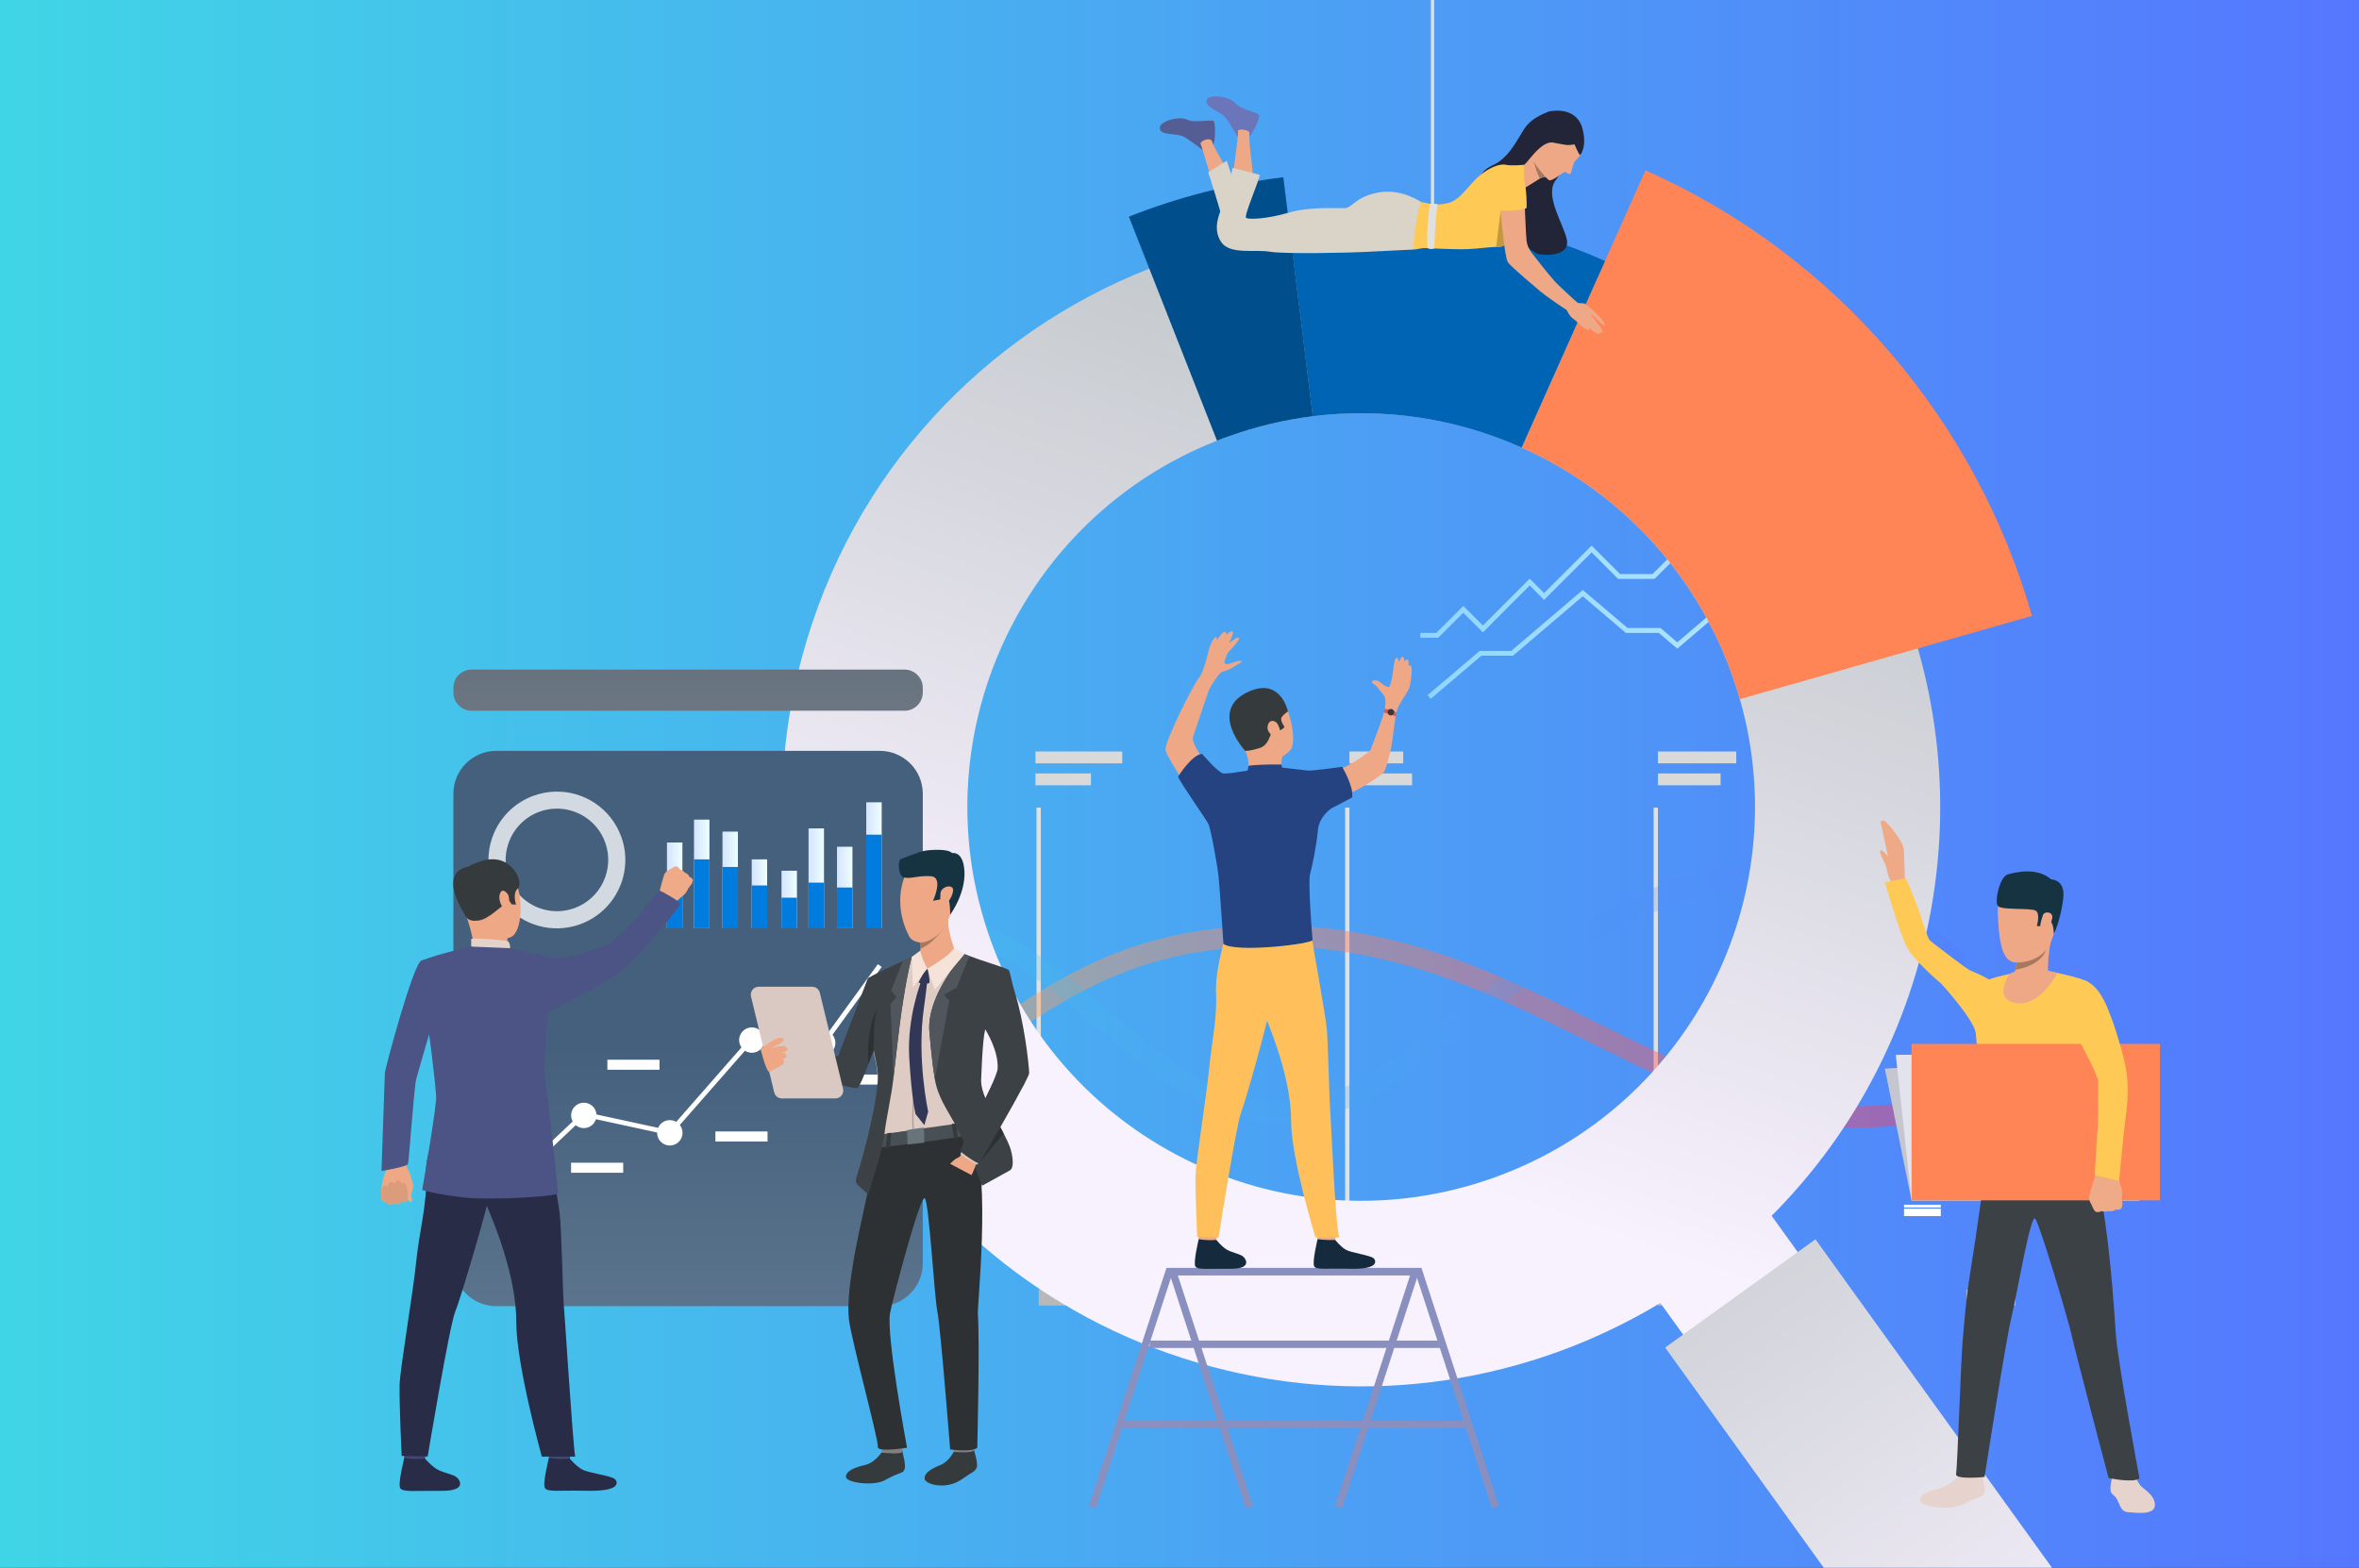 <?xml version="1.0" encoding="utf-8"?>
<!-- Generator: Adobe Illustrator 24.3.0, SVG Export Plug-In . SVG Version: 6.00 Build 0)  -->
<svg version="1.1" id="Layer_1" xmlns="http://www.w3.org/2000/svg" xmlns:xlink="http://www.w3.org/1999/xlink" x="0px" y="0px"
	 viewBox="0 0 3008.9 2000" style="enable-background:new 0 0 3008.9 2000;" xml:space="preserve">
<rect x="0" y="0" width="3008.9" height="2000" fill="#333333" stroke="none"/>
<style type="text/css">
	.st0{fill:url(#SVGID_1_);}
	.st1{fill:#E0E0E0;}
	.st2{fill:#D9D9D9;}
	.st3{fill:#B8B8B8;}
	.st4{opacity:0.43;}
	.st5{fill:url(#SVGID_2_);}
	.st6{opacity:0.22;}
	.st7{fill:url(#SVGID_3_);}
	.st8{fill:url(#SVGID_4_);}
	.st9{fill:url(#SVGID_5_);}
	.st10{fill:url(#SVGID_6_);}
	.st11{fill:#FF8557;}
	.st12{fill:#0064B5;}
	.st13{fill:#004E8C;}
	.st14{fill:url(#SVGID_7_);}
	.st15{fill:#6A75BA;}
	.st16{fill:#545D94;}
	.st17{fill:#EEA886;}
	.st18{fill:#D9D3C8;}
	.st19{fill:#222538;}
	.st20{fill:#FFC955;}
	.st21{fill:#A77860;}
	.st22{fill:#C29941;}
	.st23{fill:#FFFFFF;}
	.st24{clip-path:url(#SVGID_12_);}
	.st25{clip-path:url(#SVGID_13_);fill:url(#SVGID_14_);}
	.st26{clip-path:url(#SVGID_19_);}
	.st27{clip-path:url(#SVGID_20_);fill:url(#SVGID_21_);}
	.st28{fill:#C5C6CF;}
	.st29{fill:#E2E3ED;}
	.st30{fill:#EEA987;}
	.st31{fill:#E6D3CD;}
	.st32{fill:#3C4145;}
	.st33{fill:#163342;}
	.st34{fill:#EFAA88;}
	.st35{fill:url(#SVGID_22_);}
	.st36{opacity:0.76;}
	.st37{fill:url(#SVGID_23_);}
	.st38{fill:url(#SVGID_24_);}
	.st39{fill:url(#SVGID_25_);}
	.st40{fill:url(#SVGID_26_);}
	.st41{fill:url(#SVGID_27_);}
	.st42{fill:#007BDE;}
	.st43{fill:url(#SVGID_28_);}
	.st44{fill:url(#SVGID_29_);}
	.st45{fill:url(#SVGID_30_);}
	.st46{fill:url(#SVGID_31_);}
	.st47{fill:#DB9C7C;}
	.st48{fill:#4C5385;}
	.st49{fill:#EAD8CF;}
	.st50{fill:#DA9B5B;}
	.st51{fill:#424773;}
	.st52{fill:#292C47;}
	.st53{fill:#353A3D;}
	.st54{fill:#E2D2CA;}
	.st55{fill:#323657;}
	.st56{fill:#81807E;}
	.st57{fill:#2D3133;}
	.st58{fill:#DECBC4;}
	.st59{fill:#495055;}
	.st60{fill:#51565C;}
	.st61{fill:#F5E2D9;}
	.st62{fill:#AD9F99;}
	.st63{fill:#69737A;}
	.st64{fill:#D9C9C2;}
	.st65{fill:#898FBF;}
	.st66{fill:#152B3D;}
	.st67{fill:#FFC05C;}
	.st68{fill:#254380;}
	.st69{fill:#E55353;}
</style>
<g id="Слой_1">
	<g>
		
			<linearGradient id="SVGID_1_" gradientUnits="userSpaceOnUse" x1="0" y1="-650" x2="3008.9" y2="-650" gradientTransform="matrix(1 0 0 1 0 1650)">
			<stop  offset="0" style="stop-color:#40D5E6"/>
			<stop  offset="1" style="stop-color:#5577FF"/>
		</linearGradient>
		<rect class="st0" width="3008.9" height="2000"/>
		<g>
			<g>
				<rect x="1322.1" y="1030.3" class="st1" width="5.5" height="580.7"/>
			</g>
			<g>
				<rect x="1715.7" y="1030.3" class="st1" width="5.5" height="580.7"/>
			</g>
			<g>
				<rect x="2109.2" y="1030.3" class="st1" width="5.5" height="580.7"/>
			</g>
			<rect x="931.4" y="958.7" class="st2" width="94.3" height="15.1"/>
			<rect x="931.4" y="986.7" class="st2" width="133.7" height="15.1"/>
			<rect x="1320.7" y="958.7" class="st2" width="110.7" height="15.1"/>
			<rect x="1320.7" y="986.7" class="st2" width="70.8" height="15.1"/>
			<rect x="1721.2" y="958.7" class="st2" width="68.6" height="15.1"/>
			<rect x="1721.2" y="986.7" class="st2" width="79.9" height="15.1"/>
			<rect x="2114.7" y="958.7" class="st2" width="99.9" height="15.1"/>
			<rect x="2114.7" y="986.7" class="st2" width="79.9" height="15.1"/>
			<rect x="1324.9" y="1645.3" class="st3" width="62.6" height="20.2"/>
			<rect x="1721.2" y="1645.3" class="st3" width="62.6" height="20.2"/>
			<rect x="2114.7" y="1645.3" class="st3" width="62.6" height="20.2"/>
			<rect x="2508.2" y="1645.3" class="st3" width="62.6" height="20.2"/>
			<g class="st4">
				
					<linearGradient id="SVGID_2_" gradientUnits="userSpaceOnUse" x1="931.4" y1="-340.506" x2="2505.4" y2="-340.506" gradientTransform="matrix(1 0 0 1 0 1650)">
					<stop  offset="0" style="stop-color:#FFC05C"/>
					<stop  offset="1" style="stop-color:#FF3857"/>
				</linearGradient>
				<path class="st5" d="M2369.1,1438.4c-122.7,0-229.4-53.1-340.7-108.4c-137.3-68.3-279.3-138.9-468.5-119.6
					c-120.8,12.3-196.6,61.6-263.5,104.9c-60.6,39.3-117.8,73.9-195.4,76.8c-125.4,4.8-168.8-48.7-169.6-52v-34.3l0,0l0,0
					c0.2,0.6,27.5,60.6,169.4,59.9c69.9-0.3,121.5-33.8,181.2-72.6c69.4-45,148.1-96.1,275.2-109.1
					c196.8-20.1,342.3,52.2,482.9,122.2c147.2,73.2,287.7,141.8,465.3,82.3v28.2C2454.9,1433.9,2414.4,1438.4,2369.1,1438.4z"/>
			</g>
			<g class="st6">
				
					<linearGradient id="SVGID_3_" gradientUnits="userSpaceOnUse" x1="931.3" y1="-383.084" x2="2506.2" y2="-383.084" gradientTransform="matrix(1 0 0 1 0 1650)">
					<stop  offset="0" style="stop-color:#40D5E6"/>
					<stop  offset="1" style="stop-color:#5577FF"/>
				</linearGradient>
				<path class="st7" d="M1632.3,1431.8c-90.6,0-162.5-60.9-232.8-120.6c-53.3-45.2-108.7-91.5-172.6-114.3
					c-195-69.6-294.7,57.5-295.6,58.6v-38.7c1-1.3,18.8-24.4,70.3-46.5c46.9-20.1,125.5-36.1,233.9,1.6
					c68.7,23.9,125.8,72.3,181,119.1c111.9,94.9,208.6,176.9,376.5,48.5c127.2-97.2,247-189.9,365-223.8
					c115.4-33.1,235.6-8.9,348.2,103.7l-0.8,35.1c-239.1-240.2-442.8-88-696.3,105.9C1742,1411.9,1684.1,1431.8,1632.3,1431.8z"/>
			</g>
		</g>
		<g>
			
				<linearGradient id="SVGID_4_" gradientUnits="userSpaceOnUse" x1="1820.9" y1="-882.05" x2="2382.4" y2="-882.05" gradientTransform="matrix(1 0 0 1 0 1650)">
				<stop  offset="0" style="stop-color:#8FD6FF"/>
				<stop  offset="1" style="stop-color:#BFEBFE"/>
			</linearGradient>
			<polygon class="st8" points="1824.9,891.5 1820.9,886.8 1887.2,830.4 1927.5,830.4 2018.8,752.6 2076,801.2 2118.1,801.2 
				2139.4,819.4 2205.6,763 2239.1,763 2378.4,644.4 2382.4,649.1 2241.4,769.2 2207.8,769.2 2139.4,827.5 2115.8,807.4 
				2073.7,807.4 2018.8,760.7 1929.8,836.5 1889.5,836.5 			"/>
		</g>
		<g>
			
				<linearGradient id="SVGID_5_" gradientUnits="userSpaceOnUse" x1="1811.6" y1="-954.15" x2="2371.2" y2="-954.15" gradientTransform="matrix(1 0 0 1 0 1650)">
				<stop  offset="0" style="stop-color:#8FD6FF"/>
				<stop  offset="1" style="stop-color:#BFEBFE"/>
			</linearGradient>
			<polygon class="st9" points="1834.5,813.5 1811.6,813.5 1811.6,807.4 1832,807.4 1866.4,773 1891.4,798 1951.1,738.2 
				1969.5,756.6 2030.1,696 2066.4,732.3 2107.8,732.3 2171.7,668.5 2226.8,668.5 2267.5,627.7 2317.4,627.7 2366.8,578.2 
				2371.2,582.6 2319.9,633.9 2270.1,633.9 2229.3,674.6 2174.2,674.6 2110.4,738.5 2063.9,738.5 2030.1,704.7 1969.5,765.3 
				1951.1,746.9 1891.4,806.7 1866.4,781.7 			"/>
		</g>
		
			<linearGradient id="SVGID_6_" gradientUnits="userSpaceOnUse" x1="1915.759" y1="-1131.777" x2="1599.344" y2="-230.292" gradientTransform="matrix(1 0 0 1 0 1650)">
			<stop  offset="0" style="stop-color:#C6CBCF"/>
			<stop  offset="1" style="stop-color:#F8F1FE"/>
		</linearGradient>
		<path class="st10" d="M2446.3,827.5c0-0.1-0.1-0.3-0.1-0.4c-58.9-205.5-206-381.1-409.1-471.5l0,0
			c-34.8-15.6-71.3-28.6-109.2-38.8c-94.9-25.5-190.4-31.3-282.3-19.9c-0.1,0-0.2,0-0.2,0h-0.1c-61.8,7.7-122,23.2-179.2,45.8
			c-0.1,0-0.2,0.1-0.3,0.1C1255.7,425.4,1086.2,603.3,1023,838c-106,394,127.3,799.2,521.2,905.1c202.2,54.4,407.4,19.4,573.6-80.9
			l31,43.1L2295,1600l-35.3-49c88.1-88.3,154.9-200.1,189.6-329.2C2485.3,1087.7,2482,952.1,2446.3,827.5z M1905.6,1502.3
			c-261.1,93.6-548.7-42.2-642.2-303.3c-91.8-256.3,37.3-538,288.9-636.8c4.8-1.9,9.6-3.7,14.4-5.4c35.6-12.8,71.7-21.3,107.8-25.8
			c92.4-11.5,184.4,3.3,266.5,40c120.6,53.9,219.9,155,268,289.1c3.8,10.6,7.2,21.2,10.2,31.8
			C2291.3,1144.1,2156.1,1412.5,1905.6,1502.3z"/>
		<g>
			<path class="st11" d="M2591.8,785.7l-145.6,41.5l-227.1,64.7c-3.1-10.6-6.5-21.2-10.2-31.8c-48.1-134.2-147.4-235.3-268-289.1
				l96.1-215.3l0,0l10.1-22.7l51.7-115.7C2343.7,326.2,2520.9,538,2591.8,785.7z"/>
		</g>
		<g>
			<path class="st12" d="M2047.2,333l-10.1,22.7L1940.9,571c-82.1-36.7-174-51.5-266.5-40l-29-234l-3-24.5
				c95-11.8,193.8-5.8,291.9,20.6C1973.5,303.5,2011.3,316.9,2047.2,333z"/>
		</g>
		<g>
			<path class="st13" d="M1674.5,531c-36,4.5-72.2,13-107.8,25.8c-4.9,1.7-9.7,3.5-14.4,5.4L1466,342.8l-26.1-66.4
				c62.8-24.9,128.9-41.9,196.8-50.3h0.2l5.7,46.4l3,24.5L1674.5,531z"/>
		</g>
		
			<linearGradient id="SVGID_7_" gradientUnits="userSpaceOnUse" x1="2075.948" y1="-207.598" x2="2649.827" y2="604.861" gradientTransform="matrix(1 0 0 1 0 1650)">
			<stop  offset="0" style="stop-color:#C6CBCF"/>
			<stop  offset="1" style="stop-color:#F8F1FE"/>
		</linearGradient>
		<polygon class="st14" points="2617.3,2000 2326.2,2000 2123.9,1719.1 2218.8,1650.7 2315.6,1581 2363.8,1648 		"/>
		<g>
			<g>
				<g>
					<path class="st15" d="M1578.6,175.1c0,0-10.5-19.3-16.5-26.2s-25.8-12.1-23.1-21c2.7-8.8,29.3-5,36.6,3.7
						c7.3,8.7,29.6,11.7,30.4,15.4s-7.8,23.7-12.5,26.9C1588.7,177.2,1578.6,175.1,1578.6,175.1z"/>
					<path class="st16" d="M1534,191.4c0,0-17.1-13.6-25.3-17.5c-8.2-4-28.5-0.9-29.5-10.1c-1-9.2,24.9-16.2,35-11.2
						c10.2,5,31.9-1,34,2.1c2.2,3.1,2.3,24.8-0.8,29.7C1544.3,189.3,1534,191.4,1534,191.4z"/>
					<path class="st17" d="M1572,226.6c0,0,7.5-51,7.1-59.9c-0.1-2.5,15.3-1.6,14.6,3.3c-1.6,10.6,5.6,51.6,4.3,59.1
						C1596.8,236.7,1571.3,231.4,1572,226.6z"/>
					<path class="st17" d="M1548.6,241.3c0,0-14-49.5-17.2-57.8c-1.4-3.7,12.8-9.3,14.7-2.8c3,10.3,25.6,45.1,27.4,52.5
						S1549.9,245.9,1548.6,241.3z"/>
					<path class="st18" d="M1558.3,275.7c0,0-15-50.6-17.3-56l23.7-14.6c0,0,11,32.3,12.5,40.4
						C1578.7,253.6,1558.3,275.7,1558.3,275.7z"/>
					<path class="st19" d="M1977.4,142c0,0-22.9,5.8-33.7,23.1s-20.3,37.2-40.7,46.2c-20.4,9-20.6,32.3-19,35.9s64.4,74.2,78.1,76.9
						s39.3,0.8,36.6-17.3s-29.6-57.1-14.5-76.8s18.9-37.8,18.9-37.8L1977.4,142z"/>
					<path class="st17" d="M1973.4,226.4c0,0-0.7-0.2-1.8-0.3c-1.3-0.1-3.2-0.1-5.3,0.6c-0.5,0.2-1.3,0.6-2.1,1
						c-5.4,3.2-18.3,11.9-20,12.1c-2,0.2-0.3-29.8-0.3-29.8s6.8-12.1,7.7-20.1C1952.4,182.1,1973.4,226.4,1973.4,226.4z"/>
					<path class="st18" d="M1812.6,257.7c0,0-25.1-17.6-54.6-12.1c-29.4,5.5-32.6,19.3-42.7,19.9s-43.9-2.3-71.6,5.8
						c-27.7,8.1-51.1,9-54.3,6.6s17.3-48.5,17.3-54.9l-34.4-8.9c0,0-9.8,41-13.7,50.2c-4.1,9.9-12,28.5-0.8,44.7s42.7,8.9,61.8,12.1
						c19.1,3.3,104.3,1.2,119.2,0.4c16.2-0.9,65-3.2,65-3.2L1812.6,257.7z"/>
					<path class="st17" d="M2018.9,166.4c0,0,1.6,24.8-3.9,32.3c-2.2,3-3.7,4.6-4.7,5.5c-1.4,1.2-2.5,2.8-3.1,4.6
						c-1.7,4.8-2.8,11.5-4.1,12.9c-1.5,1.6-5.8-2.4-7.3-2.4c-1.6,0-16.7,13-20.3,10.4s-25.7-25.1-23.8-40.4
						c1.8-15.3,8.6-38.3,33.4-38.1C2009.9,151.2,2017,160.3,2018.9,166.4z"/>
					<path class="st20" d="M1943.8,284.9c-0.5,1-9.6,15.6-19.6,24.1c-4.2,3.5-8.4,6-12.3,6c-1.2,0-2.3,0-3.5,0
						c-11.5,0.3-20.3,2.1-35.8,2.8c-16.1,0.8-55.2-1.4-56.3-1.4c-1.2,0-12.4,2-12.4,2c-4-4.9,6.6-60.3,8.7-60.6s15,4.6,27.4,2.6
						s17.3-3.2,35.8-24.8s37-27.1,44.8-25.4c7.8,1.7,23.3,0,23.3,0S1944.5,283.4,1943.8,284.9z"/>
					<path class="st19" d="M2008.4,184.2c0,0,4.6,12,7.1,13.6c0,0,8.9-9.4,3.2-32.8c-5.7-23.3-27.4-25.5-41.3-23.1
						c-17.4,2.9-34.9,61.8-34,67.5s20.4-30.4,37.4-27.5C1997.9,184.9,1998,185.9,2008.4,184.2z"/>
					<path class="st21" d="M1971.6,226.1c-1.3-0.1-3.2,0-5.3,0.7c-0.5,0.2-1.3,0.4-2.1,0.9c-4-6.2-7.7-21-7.8-21.5
						C1959,211.9,1971.6,226.1,1971.6,226.1z"/>
					<path class="st22" d="M1924.2,308.9c-4.2,3.5-8.4,6-12.3,6c-1.2,0-2.3,0-3.5,0l5.7-46L1924.2,308.9z"/>
					<path class="st17" d="M2014.1,388.1l-11.1,10.1c-9.6-5.1-33.5-22.4-38.1-26.3c-4.8-4.1-37.1-31.1-41.5-37.2
						c-4.5-6.1-10.1-69.7-9.6-72.6c0.6-2.9,28-4.3,31.1,2.4c0,0,1.4,36.2,2.2,42.3c0.7,6.1,3,11.5,7.2,16.6
						c5.8,7.1,18,23.5,29.9,36.7C1987,363.2,2010.4,384.9,2014.1,388.1z"/>
					<path class="st20" d="M1947.2,265.2c0,0,1.7-48.2-14-47.6c-19.8,0.8-22.8,25-20.1,51.4C1913.1,269,1942.8,269.3,1947.2,265.2z"
						/>
					<path class="st17" d="M2008.7,383.3c0,0,1.5,2.3,3.6,3c3.7,1.3,9.2-1.1,11.8,3.7c2.7,4.8-10.3,16.9-13.8,17.6
						s-9.1-4.7-13.5-15.4C1992.5,381.6,2008.7,383.3,2008.7,383.3z"/>
					<path class="st17" d="M2023,388.6c0,0,6.6,5,13.3,11.5c5.9,5.7,11.9,13.1,10.4,14.6c-2.1,1.9-6.1-4.5-12.3-9.8
						c-5.7-4.9-5.4-3-5.4-3s-0.1-0.5,5.2,5.9c5.6,6.9,11.4,15.1,9.7,16.3c-1.1,0.8-1.1,0.9-3.6-1.3c1.1,1.5,0.9,2.1,0.3,2.6
						c-3.1,2.6-12.9-6.4-16.8-9.9c3,2.8,4.9,5.1,1.8,5.4c-3.5,0.4-16.8-12.9-22-17.2C1997.9,399.1,2023,388.6,2023,388.6z"/>
				</g>
				<path class="st1" d="M1823.8,260c0,0-5.3,38-2.7,56.6c0,0,2.8,2,8.3,0.4c0,0,1.4-41.4,4.4-56.1
					C1833.9,260.8,1832.2,259.5,1823.8,260z"/>
			</g>
			<g>
				<rect x="1825.1" class="st1" width="4.1" height="288.6"/>
			</g>
		</g>
		<g>
			<rect x="2465.9" y="1495.1" class="st23" width="79.5" height="5.6"/>
			<rect x="2465.9" y="1505.6" class="st23" width="79.5" height="23.4"/>
			<rect x="2428.6" y="1536.9" class="st23" width="46.9" height="3.5"/>
			<rect x="2428.6" y="1541.9" class="st23" width="46.9" height="9.5"/>
			<rect x="2558.4" y="1465.1" class="st23" width="3.5" height="65.6"/>
		</g>
		<g>
			<g>
				<g>
					<defs>
						<polygon id="SVGID_8_" points="1,1 2,1 1,2 						"/>
					</defs>
					<clipPath id="SVGID_9_">
						<use xlink:href="#SVGID_8_"  style="overflow:visible;"/>
					</clipPath>
				</g>
				<g>
					<defs>
						<polygon id="SVGID_10_" points="1,1 2,1 1,2 						"/>
					</defs>
					<defs>
						<polygon id="SVGID_11_" points="-1,-1 -2,-1 -1,-2 						"/>
					</defs>
					<clipPath id="SVGID_12_">
						<use xlink:href="#SVGID_10_"  style="overflow:visible;"/>
					</clipPath>
					<clipPath id="SVGID_13_" class="st24">
						<use xlink:href="#SVGID_11_"  style="overflow:visible;"/>
					</clipPath>
					
						<linearGradient id="SVGID_14_" gradientUnits="userSpaceOnUse" x1="423.489" y1="-841.686" x2="431.894" y2="-435.48" gradientTransform="matrix(1 0 0 1 0 1650)">
						<stop  offset="0" style="stop-color:#FFFFFF"/>
						<stop  offset="1" style="stop-color:#000000"/>
					</linearGradient>
					<polygon class="st25" points="401.9,1069.9 478.3,1069.9 454.9,1021.4 378.5,1021.4 					"/>
				</g>
			</g>
		</g>
		<g>
			<g>
				<g>
					<defs>
						<polygon id="SVGID_15_" points="1,1 2,1 1,2 						"/>
					</defs>
					<clipPath id="SVGID_16_">
						<use xlink:href="#SVGID_15_"  style="overflow:visible;"/>
					</clipPath>
				</g>
				<g>
					<defs>
						<polygon id="SVGID_17_" points="1,1 2,1 1,2 						"/>
					</defs>
					<defs>
						<polygon id="SVGID_18_" points="-1,-1 -2,-1 -1,-2 						"/>
					</defs>
					<clipPath id="SVGID_19_">
						<use xlink:href="#SVGID_17_"  style="overflow:visible;"/>
					</clipPath>
					<clipPath id="SVGID_20_" class="st26">
						<use xlink:href="#SVGID_18_"  style="overflow:visible;"/>
					</clipPath>
					
						<linearGradient id="SVGID_21_" gradientUnits="userSpaceOnUse" x1="358.617" y1="-840.343" x2="367.022" y2="-434.139" gradientTransform="matrix(1 0 0 1 0 1650)">
						<stop  offset="0" style="stop-color:#FFFFFF"/>
						<stop  offset="1" style="stop-color:#000000"/>
					</linearGradient>
					<polygon class="st27" points="366.1,1069.9 384.3,1069.9 360.9,1021.4 342.7,1021.4 					"/>
				</g>
			</g>
		</g>
		<g>
			<polygon class="st28" points="2404.1,1363.3 2727.1,1342.6 2728.8,1531.4 2438.2,1531.4 			"/>
			<polygon class="st29" points="2418.1,1345.7 2727.1,1342.6 2728.8,1531.4 2438.2,1531.4 			"/>
			<g>
				<path class="st30" d="M2413.2,1125.9c0,0,7.4,8.1,10.2,4.5c2.9-3.6,6.2-8.6,6.2-8.6L2413.2,1125.9z"/>
				<path class="st30" d="M2398.7,1048.7l9.4,43.9c-2.9-3.6-8-9.3-9.7-7.6c-2.4,2.4,5.5,14.4,6.9,19.6c1.2,4.7,2.9,12.1,4.9,16.5
					l3.6,7.2l15.8-6.5c0,0-0.7-31.3-1.3-38.4c-1-11.5-23-36.3-25.2-36.6C2399.2,1046.4,2398.7,1048.7,2398.7,1048.7z"/>
			</g>
			<path class="st31" d="M2722.2,1880.4c0,0,4.4,10.7,8.2,15s18.1,11.8,18.2,24.4c0.1,13.7-24.2,9.9-33.7,9.4s-10.2-7.8-14.2-15.6
				c-4-7.8-8-6.4-8.8-12.7s3.1-20.2,3.1-20.2L2722.2,1880.4z"/>
			<g>
				<path class="st31" d="M2498.5,1882.8c0,0-13.2,13.9-26.6,16.8s-22.8,6.6-22.9,14.6s38.6,13.2,54,5.2c22.9-12,25.3-8.4,27.8-14.4
					s-3.1-22-2.9-23.9C2528,1878.8,2498.5,1882.8,2498.5,1882.8z"/>
			</g>
			<g>
				<path class="st32" d="M2533.7,1481.8c0,0-13.9,100.9-19.6,135c-6.6,39.9-8.9,72.8-10.7,93.5c-2.3,26-6.8,162.5-8.4,170.1
					s36.3,3.8,36.3,3.8s27.5-177,34.5-204.7c6.4-25.8,24.2-131.9,30.1-124.8s42.9,131.2,47.2,151.5c4.4,20.3,46.4,179.3,46.4,179.3
					s31.4,6.8,39.4,0.4c0,0-27.4-146.1-30.2-184.1c-1.1-14.5-9.6-173-34.2-237.2C2651.6,1430.7,2533.7,1481.8,2533.7,1481.8z"/>
			</g>
			<path class="st20" d="M2574.5,1239.9c0,0-36.8,7.6-41.1,11.5c-4.7,4.1-13.1,44.4-13.6,55.6s4.4,58.1,9.2,75.5
				s3.6,108.5,1.5,122.8c0,0,73.7,14.4,146.5,4.9c0,0-12.6-79.1-9.7-103c3.7-30.6,12.7-101.2,12.7-101.2s-9.7-47.5-16.2-53
				s-51.5-14.4-51.5-14.4L2574.5,1239.9z"/>
			<path class="st17" d="M2589.7,1126.2c0,0-44.2-16.4-41.4,42.4s13.1,64.7,42.2,56.5c29.1-8.2,31.5-45.3,35.3-63.1
				C2629.5,1144.2,2604.1,1128.8,2589.7,1126.2z"/>
			<path class="st17" d="M2567.2,1249.2c0,0,23,18.6,45.1-10.5c0,0-1-23.7,5.8-45.7s-46.3,29.5-46.3,29.5c0.6,0.4,0.7,2.6,0.4,5.7
				c-0.3,2.6-0.8,5.8-1.7,9.1C2568.5,1244.5,2568.9,1243.2,2567.2,1249.2z"/>
			<path class="st33" d="M2619.6,1191.1c0,0,0.1-15.7-6.4-17.1s-9.9,7.6-9.9,7.6l-5.3-0.3c0,0,4.7-15.9-1.5-19.6s-43.4-0.4-48.1-5.8
				s2.1-37.2,12.3-40.3s37.9-9.4,55.5,6.2c0,0,15.8,0.1,15.8,19C2631.9,1153.5,2624.9,1182.6,2619.6,1191.1z"/>
			<path class="st21" d="M2570.4,1237.2c34.3-5.8,39.4-25.3,39.5-25.6c-13.3,17.2-37.8,16.4-37.8,16.4
				C2571.9,1230.6,2571.3,1233.9,2570.4,1237.2z"/>
			<path class="st17" d="M2605.8,1167.3c1.9-5.2,13-4.5,11.9,3.7s-10.2,20.8-13.9,18.5C2600.1,1187.1,2603.1,1174.5,2605.8,1167.3z"
				/>
			<path class="st17" d="M2624.2,1241.2c0,0-20.7,41.9-51.2,38.5s-12.8-32.6-9.9-37.3C2563.1,1242.4,2581.4,1230.6,2624.2,1241.2z"
				/>
			<g>
				<path class="st20" d="M2431.7,1207.3c-8.6-16.8-27.6-81.6-27.6-81.6l26.8-5.6c0,0,14.3,32.6,21.1,55.2c3.3,11,7.8,21.8,8.7,23.5
					s46.7,36.3,51.6,38.9c5,2.5,24.1,9.2,33.3,18.5c9.1,9.3,4.7,22,4.7,22c-19.4,24.9-55.2-7.5-55.2-7.5
					S2443.7,1230.8,2431.7,1207.3z"/>
			</g>
			<path class="st20" d="M2476.4,1255.3c0,0,42.3,46.2,43.8,63.3c1,12.2,8.7-36.8,8.7-36.8L2476.4,1255.3z"/>
			<rect x="2438.2" y="1331.7" class="st11" width="316.8" height="199.6"/>
			<path class="st34" d="M2705.8,1541.4c0,0,1.5-3.7,1.4-5.6c0,0-0.5-3.5-0.7-6c-0.1-0.8-0.1-1.5-0.1-1.9c0.1-1.9,0.9-6-0.2-10.5
				c-1-4.6-6.3-20.3-6.3-20.3l-14.2,2.1l-12.4-1.7c0,0-9.2,26.9-8.8,31.3c0.1,0.4,0.1,0.8,0.2,1.2c0.8,3.7,2.9,6.1,3.5,7.9
				c0.2,0.7,3,7.4,5,8c2.9,0.9,5.2,0.3,6.8-0.9c0,0,5.7,1.5,9.3-0.1c0,0,5.2,1.6,9.1-1.8C2698.4,1543.1,2703.9,1544.1,2705.8,1541.4
				z"/>
			<path class="st20" d="M2643.6,1252c-4.8,1.9-9.9,13.5-6.1,36.4c4.1,24.5,12.2,35,15.4,40.8s23.4,44,23.3,49.6
				c-0.2,14.7,0.1,53.6-0.3,56.6c-0.8,5.1-4.1,63.7-4.1,63.7l31.1,7.5c0,0,6.1-66.1,8.9-86c1.1-8,3.5-30,0.7-51.9
				c-2.7-21.1-18-67.8-20-71.5C2690.5,1293.4,2675.4,1239.7,2643.6,1252z"/>
		</g>
		
			<linearGradient id="SVGID_22_" gradientUnits="userSpaceOnUse" x1="877.65" y1="-314.082" x2="877.65" y2="2173.383" gradientTransform="matrix(1 0 0 1 0 1650)">
			<stop  offset="0" style="stop-color:#44607D"/>
			<stop  offset="1" style="stop-color:#F5F5F5"/>
		</linearGradient>
		<path class="st35" d="M1122.3,1666.3H633c-30.2,0-54.7-24.5-54.7-54.7v-599c0-30.2,24.5-54.7,54.7-54.7h489.3
			c30.2,0,54.7,24.5,54.7,54.7v599C1177,1641.8,1152.5,1666.3,1122.3,1666.3z"/>
		<g class="st36">
			<g>
				<g>
					<path class="st23" d="M792.5,1067.7c-13.1-36.5-48-59-84.8-57.8c-8.9,0.3-17.9,1.9-26.8,5.1c-26.8,9.6-46,30.9-53.9,56.1
						c-5.5,17.5-5.5,36.8,1.1,55.4c0.7,1.8,1.4,3.7,2.2,5.4c3.5,8,8.1,15.3,13.5,21.7c22.8,26.8,60.7,38.2,95.8,25.6
						C785.1,1162.9,808.7,1113,792.5,1067.7z M732.4,1158.6c-26.3,9.4-54.8,0.9-71.9-19.2c-4.1-4.8-7.5-10.3-10.1-16.3
						c-0.6-1.3-1.1-2.7-1.6-4.1c-5-13.9-5-28.4-0.8-41.5c5.9-18.9,20.3-34.9,40.4-42.1c6.6-2.4,13.4-3.6,20.1-3.8
						c27.6-0.8,53.8,16,63.5,43.4C784.1,1109,766.4,1146.4,732.4,1158.6z"/>
				</g>
			</g>
		</g>
		
			<linearGradient id="SVGID_23_" gradientUnits="userSpaceOnUse" x1="877.65" y1="-851.391" x2="877.65" y2="892.773" gradientTransform="matrix(1 0 0 1 0 1650)">
			<stop  offset="0" style="stop-color:#626E7A"/>
			<stop  offset="1" style="stop-color:#F5F5F5"/>
		</linearGradient>
		<path class="st37" d="M1153.7,906.7H601.6c-12.9,0-23.3-10.4-23.3-23.3v-5.9c0-12.9,10.4-23.3,23.3-23.3h552.1
			c12.9,0,23.3,10.4,23.3,23.3v5.9C1177,896.3,1166.6,906.7,1153.7,906.7z"/>
		<g>
			<g>
				<g>
					<g>
						<g>
							<polygon class="st23" points="960.3,1328.9 1051.7,1334.1 1124.6,1233.5 1119.7,1230 1048.7,1327.8 957.6,1322.7 
								853.2,1441.8 743.8,1418.1 635.8,1520 640,1524.5 745.7,1424.7 855.4,1448.5 							"/>
						</g>
					</g>
				</g>
			</g>
			<g>
				<g>
					<g>
						<path class="st23" d="M870.2,1441.7c1.9,8.8-3.7,17.4-12.4,19.3s-17.4-3.7-19.3-12.4c-1.9-8.8,3.7-17.4,12.4-19.3
							C859.6,1427.4,868.3,1432.9,870.2,1441.7z"/>
					</g>
				</g>
			</g>
			<g>
				<g>
					<g>
						<path class="st23" d="M974.8,1323.4c1.9,8.8-3.7,17.4-12.4,19.3s-17.4-3.7-19.3-12.4c-1.9-8.8,3.7-17.4,12.4-19.3
							S972.9,1314.6,974.8,1323.4z"/>
					</g>
				</g>
			</g>
			<g>
				<g>
					<g>
						<path class="st23" d="M1065.2,1327c1.9,8.8-3.7,17.4-12.4,19.3s-17.4-3.7-19.3-12.4s3.7-17.4,12.4-19.3
							C1054.7,1312.7,1063.3,1318.3,1065.2,1327z"/>
					</g>
				</g>
			</g>
			<g>
				<g>
					<g>
						<path class="st23" d="M760.5,1419.5c1.9,8.8-3.7,17.4-12.4,19.3s-17.4-3.7-19.3-12.4c-1.9-8.8,3.7-17.4,12.4-19.3
							C750,1405.2,758.6,1410.7,760.5,1419.5z"/>
					</g>
				</g>
			</g>
		</g>
		<g>
			<rect x="728.4" y="1483.3" class="st23" width="66.5" height="12.8"/>
		</g>
		<g>
			<rect x="774.7" y="1351.9" class="st23" width="66.5" height="12.8"/>
		</g>
		<g>
			<rect x="912.5" y="1443.4" class="st23" width="66.5" height="12.8"/>
		</g>
		<g>
			<rect x="972.1" y="1263.7" class="st23" width="66.4" height="12.8"/>
		</g>
		<g>
			<rect x="1068.6" y="1370.8" class="st23" width="66.4" height="12.8"/>
		</g>
		<g>
			<g>
				
					<linearGradient id="SVGID_24_" gradientUnits="userSpaceOnUse" x1="850.65" y1="-520.45" x2="870.35" y2="-520.45" gradientTransform="matrix(1 0 0 1 0 1650)">
					<stop  offset="0" style="stop-color:#D5E4FF"/>
					<stop  offset="1" style="stop-color:#EDFFFE"/>
				</linearGradient>
				<rect x="850.7" y="1074.8" class="st38" width="19.7" height="109.5"/>
			</g>
			<g>
				
					<linearGradient id="SVGID_25_" gradientUnits="userSpaceOnUse" x1="885.23" y1="-535.05" x2="904.93" y2="-535.05" gradientTransform="matrix(1 0 0 1 0 1650)">
					<stop  offset="0" style="stop-color:#D5E4FF"/>
					<stop  offset="1" style="stop-color:#EDFFFE"/>
				</linearGradient>
				<rect x="885.2" y="1045.6" class="st39" width="19.7" height="138.7"/>
			</g>
			<g>
				
					<linearGradient id="SVGID_26_" gradientUnits="userSpaceOnUse" x1="921.52" y1="-527.4" x2="941.22" y2="-527.4" gradientTransform="matrix(1 0 0 1 0 1650)">
					<stop  offset="0" style="stop-color:#D5E4FF"/>
					<stop  offset="1" style="stop-color:#EDFFFE"/>
				</linearGradient>
				<rect x="921.5" y="1060.9" class="st40" width="19.7" height="123.4"/>
			</g>
			<g>
				
					<linearGradient id="SVGID_27_" gradientUnits="userSpaceOnUse" x1="958.8" y1="-509.75" x2="978.5" y2="-509.75" gradientTransform="matrix(1 0 0 1 0 1650)">
					<stop  offset="0" style="stop-color:#D5E4FF"/>
					<stop  offset="1" style="stop-color:#EDFFFE"/>
				</linearGradient>
				<rect x="958.8" y="1096.3" class="st41" width="19.7" height="87.9"/>
			</g>
			<g>
				<rect x="850.7" y="1114.9" class="st42" width="19.7" height="69.4"/>
			</g>
			<g>
				<rect x="885.2" y="1096.3" class="st42" width="19.7" height="87.9"/>
			</g>
			<g>
				<rect x="921.5" y="1106" class="st42" width="19.7" height="78.3"/>
			</g>
			<g>
				<rect x="958.8" y="1129.6" class="st42" width="19.7" height="54.7"/>
			</g>
		</g>
		<g>
			<g>
				
					<linearGradient id="SVGID_28_" gradientUnits="userSpaceOnUse" x1="996.75" y1="-502.5" x2="1016.45" y2="-502.5" gradientTransform="matrix(1 0 0 1 0 1650)">
					<stop  offset="0" style="stop-color:#D5E4FF"/>
					<stop  offset="1" style="stop-color:#EDFFFE"/>
				</linearGradient>
				<rect x="996.8" y="1110.8" class="st43" width="19.7" height="73.4"/>
			</g>
			<g>
				
					<linearGradient id="SVGID_29_" gradientUnits="userSpaceOnUse" x1="1031.33" y1="-529.45" x2="1051.03" y2="-529.45" gradientTransform="matrix(1 0 0 1 0 1650)">
					<stop  offset="0" style="stop-color:#D5E4FF"/>
					<stop  offset="1" style="stop-color:#EDFFFE"/>
				</linearGradient>
				<rect x="1031.3" y="1056.8" class="st44" width="19.7" height="127.5"/>
			</g>
			<g>
				
					<linearGradient id="SVGID_30_" gradientUnits="userSpaceOnUse" x1="1067.62" y1="-517.75" x2="1087.32" y2="-517.75" gradientTransform="matrix(1 0 0 1 0 1650)">
					<stop  offset="0" style="stop-color:#D5E4FF"/>
					<stop  offset="1" style="stop-color:#EDFFFE"/>
				</linearGradient>
				<rect x="1067.6" y="1080.2" class="st45" width="19.7" height="104.1"/>
			</g>
			<g>
				
					<linearGradient id="SVGID_31_" gradientUnits="userSpaceOnUse" x1="1104.9" y1="-546.1" x2="1124.6" y2="-546.1" gradientTransform="matrix(1 0 0 1 0 1650)">
					<stop  offset="0" style="stop-color:#D5E4FF"/>
					<stop  offset="1" style="stop-color:#EDFFFE"/>
				</linearGradient>
				<rect x="1104.9" y="1023.5" class="st46" width="19.7" height="160.8"/>
			</g>
			<g>
				<rect x="996.8" y="1145.2" class="st42" width="19.7" height="39.1"/>
			</g>
			<g>
				<rect x="1031.3" y="1126" class="st42" width="19.7" height="58.3"/>
			</g>
			<g>
				<rect x="1067.6" y="1132.2" class="st42" width="19.7" height="52"/>
			</g>
			<g>
				<rect x="1104.9" y="1064.8" class="st42" width="19.7" height="119.5"/>
			</g>
		</g>
		<g>
			<g>
				<g>
					<g>
						<path class="st17" d="M514.4,1475.5c0,0,3.1,5,3.4,9.1c0.3,3.2,3,8.1,4.2,10.8c1.2,2.7,5,14.8,5.1,17.9
							c0.1,1.3-2.8,9.4-2.4,12c0.4,2.6,1.9,7.7-0.4,8.1s-5-3.9-5-3.9s0.2,2.4-1.8,3.3c-3.8,1.8-5.9,0.2-5.9,0.2s-1.4,2.6-3.2,3
							c-3.9,0.8-5.8-0.8-5.8-0.8s-1.7,1.5-4.4,1.4c-3.5-0.1-4.9-3.1-4.9-3.1s-4.4,0.9-5.6-1.2c-1.3-2-1-4.2-1.6-6.1
							c-0.5-1.8-0.1-18.6,5.5-30.6s-1.5-23.8-1.5-23.8L514.4,1475.5z"/>
					</g>
				</g>
			</g>
			<g>
				<g>
					<path class="st47" d="M520,1527.9c0,0,0.4-15-3.6-18.2s-4.4,2.2-4.4,2.2s0.5-5.3-3.8-6.1c-4.3-0.7-4.5,5.6-4.5,5.6
						s-0.7-4.1-5.2-3.3c-4.5,0.8-3.5,6.1-3.5,6.1s-4.3-5.2-7.1-0.2c-4.7,8.4-0.2,18.3-0.2,18.3s1.3,2.3,5.6,1.2c0,0,2.9,5.8,9.3,1.6
						c0,0,6.6,3.6,9-2.2C511.7,1533,519,1536.5,520,1527.9z"/>
				</g>
			</g>
			<path class="st48" d="M565.3,1259.3c0,0-25.7,85.6-34.4,117.2c-2.7,9.9-9.3,104.5-10.5,108.3s-33.8,9-33.8,9s4-118.4,4.3-124.8
				s36-138.6,46.3-143.3c7.8-3.5,11.8-0.6,21.6,6.6C572.7,1242.5,565.3,1259.3,565.3,1259.3z"/>
			<path class="st34" d="M883.8,1122.9c0,0-0.6,3.3-1.5,4.7c0,0-1.9,2.3-3.2,4c-0.4,0.5-0.7,1-0.9,1.4c-0.8,1.4-2,4.7-4.9,7.6
				c-2.8,2.8-13.7,11.9-13.7,11.9l-9.3-7.9l-9.7-4.3c0,0,5.4-23.6,7.7-26.6c0.2-0.3,0.5-0.6,0.7-0.8c2.2-2.3,4.8-3.1,6.1-4.2
				c0.5-0.4,5.5-4,7.3-3.5c2.5,0.6,3.9,2.1,4.5,3.7c0,0,4.8,1.5,6.6,4.3c0,0,4.5,1.2,5.8,5.4
				C879.3,1118.4,883.7,1120.2,883.8,1122.9z"/>
			<g>
				<g>
					<path class="st49" d="M702.6,1282.2l6.6-2.5c0,0-8.3-19.4-11.9-19c-4.2,0.5-9.4,1.9-9.4,1.9L702.6,1282.2z"/>
				</g>
			</g>
			<g>
				<g>
					<path class="st50" d="M704.1,1285.6c-0.8-0.6-14.1-26.1-14.1-26.1l-28.3,3.8l15.3,30.1L704.1,1285.6z"/>
				</g>
			</g>
			<g>
				<g>
					<path class="st51" d="M544.5,1844c0,0-2.3,16.3-2.6,18.7s-26.1-1.4-26.1-1.4l-2.1-19.4C513.7,1841.9,541.3,1841.7,544.5,1844z"
						/>
				</g>
			</g>
			<g>
				<g>
					<path class="st52" d="M542.1,1860.7c0,0,8.2,9.8,16.1,14.1c7.9,4.3,20.3,6,25,10.4c3.4,3.2,12.3,16.9-20.5,16.7
						c-32.8-0.3-48.6,1.9-52.1-3.3c-3.5-5.3,5.1-38.9,5.1-38.9S523.3,1862.3,542.1,1860.7z"/>
				</g>
			</g>
			<g>
				<g>
					<path class="st51" d="M729.1,1844c0,0-2.3,16.3-2.6,18.7s-26.1-1.4-26.1-1.4l-2.1-19.4C698.3,1841.9,725.8,1841.7,729.1,1844z"
						/>
				</g>
			</g>
			<g>
				<g>
					<path class="st52" d="M726.7,1860.7c0,0,8.2,9.8,16.1,14.1s37,7.8,41.6,12.2c3.4,3.2,9,16-37.2,14.8
						c-32.8-0.8-48.6,1.9-52.1-3.3c-3.5-5.3,5.1-38.9,5.1-38.9S707.5,1862.5,726.7,1860.7z"/>
				</g>
			</g>
			<g>
				<g>
					<path class="st52" d="M565.8,1426.3c0,0-24.2,38.5-22.4,73.2s-8.8,72.7-12.4,109c-4,40.5-20.6,136.3-21.3,158
						c-0.6,21.7,2.6,90.8,2.6,90.8l33.2,0.8c0,0,27.9-167.6,35.1-184.7c7.2-17.1,43-139,44.3-152.7
						C626.1,1507.1,565.8,1426.3,565.8,1426.3z"/>
				</g>
			</g>
			<g>
				<g>
					<path class="st52" d="M693.2,1431.5c0,0,18.2,95.3,20.7,116.6c2.4,21.3,4,103,5.2,116.3s11.3,173.6,14.5,193.8h-42.5
						c0,0-32.6-116.8-32.6-172.1c0-55.3-25.2-120.2-41.4-156.7c-16.3-36.5-53.5-37.3-63.5-105C553.6,1424.3,679.7,1410,693.2,1431.5
						z"/>
				</g>
			</g>
			<g>
				<g>
					<path class="st17" d="M606.2,1102.9c0,0,32.5-12.1,47.5,12.6s13.5,74.3-2.8,80.3s-41,2.9-49.4-12.6s-16-37.8-15.6-52.8
						C586.2,1115.5,597.7,1107.2,606.2,1102.9z"/>
				</g>
			</g>
			<g>
				<g>
					<path class="st17" d="M647.3,1197c0,0-1.3,8.8,0.9,13.1s-42.1,4.4-42.1,4.4s-3.6-23.5-10.4-43.4
						C588.8,1151.3,647.3,1197,647.3,1197z"/>
				</g>
			</g>
			<g>
				<g>
					<path class="st53" d="M595.7,1171.1c0,0,3.1,5.1,15.5,3.1c12.5-2,27.7-18.6,32.9-20.4s5.3-4.9,5.3-4.9l3.3,4.8l5.5,0.3
						c0,0-5-14.9,2.6-20.9s-7.9-48.1-48-34.1c0,0-30.8,8.5-29.6,26C584.3,1142.5,588.8,1162.4,595.7,1171.1z"/>
				</g>
			</g>
			<g>
				<g>
					<path class="st54" d="M650.8,1209.5c0,0-0.1-8.3-3.9-9.1s-41.3-4.4-45.9-2.6v9.6C601,1207.5,609.9,1213,650.8,1209.5z"/>
				</g>
			</g>
			<g>
				<g>
					<path class="st17" d="M648.6,1142.6c-0.7-2.9-8.2-11.3-11-2.3c-2.9,9,4.3,21.1,8.3,20C649.9,1159.2,650.4,1150,648.6,1142.6z"
						/>
				</g>
			</g>
			<g>
				<g>
					<path class="st55" d="M799.9,1307.1L799.9,1307.1C800.1,1307.2,800.2,1307.2,799.9,1307.1z"/>
				</g>
			</g>
			<g>
				<g>
					<path class="st48" d="M713,1222.1c-25.8-3.4-62.1-12.5-62.1-12.5l-49.8-2c0,0-45.7,10.1-63.7,18.2c-1.7,0.8-1.7,40.8-6.4,51.3
						l14.9,31.5c0,0,8.6,62.3,10.4,90.1c0.8,12.7-17.8,119.4-17.8,119.4s19.9,5.9,53.9,9.6c34,3.8,118.9-1.4,119.4-5.4
						s-16.4-149.4-17.2-157c-1.2-11.6,4-73,4-73c7.8-6.1,76.7-38.1,95.5-54.7c5-4.5,26.3-25.1,32.3-32.3
						c21.4-25.3,38.9-46.9,41-51.6c2.4-2.7-23.2-16.6-25.5-17.4c-2-0.7-30.9,36.8-42,48.8c-5,5.4-25.6,20.4-25.6,20.4
						S729.1,1223,713,1222.1z"/>
				</g>
			</g>
			<g>
				<g>
					<path class="st53" d="M596.9,1105.8c0,0-41.4,3.2-1.3,65.3L596.9,1105.8z"/>
				</g>
			</g>
		</g>
		<g>
			<g>
				<path class="st53" d="M1124.4,1853c0,0-8.7,13.1-21,15.9s-24.3,7.3-24.4,15s35.4,12.3,49.4,4.5c20.9-11.6,23-8.1,25.3-13.9
					s-2.8-21.3-2.6-23.2C1151.4,1849.1,1124.4,1853,1124.4,1853z"/>
			</g>
			<g>
				<path class="st56" d="M1125.8,1846.6c0,0-1.6,6.3-1.4,6.4s27.6,3.4,26.8-1.7c-0.7-4.1-1.6-8.6-1.6-8.6L1125.8,1846.6z"/>
			</g>
			<g>
				<path class="st53" d="M1216.4,1852.2c0,0-6.2,12.5-16.8,16.7c-11.4,4.6-20.5,9.8-20.3,17.3s27.8,15.2,47.8,0.7
					c12.7-9.1,16.7-9.2,18.7-14.9s-3.5-20.7-3.5-22.5C1242.5,1847.3,1216.4,1852.2,1216.4,1852.2z"/>
			</g>
			<g>
				<path class="st56" d="M1216.1,1845.7c0,0,0.1,6.4,0.3,6.5c0.2,0.1,26.7,2.3,26-2.7c-0.5-3.9-2.6-8.7-2.6-8.7L1216.1,1845.7z"/>
			</g>
			<g>
				<path class="st57" d="M1119.3,1464.3c0,0-24.6,108.3-30.2,141.3c-4.8,28.1-8.6,57.3-6.3,77.6c2.8,25.1,38.3,155.1,36.9,162.5
					c-1.5,7.4,37.2,1.2,37.2,1.2s-27-145.1-21.6-172.1c4-20,39-152.8,44.4-146s12,125.4,16,145s16.2,175.2,16.2,175.2
					s27.3,4,34.6-2.1c0,0,3.3-132.8,0.8-169.7c-1-14.1,16.5-168.6-5.9-230.8C1229.4,1413.5,1119.3,1464.3,1119.3,1464.3z"/>
			</g>
			<g>
				<path class="st58" d="M1012.4,1365.8c17.5-2.5,72.5,21.9,77.6,20.1c3.4-1.3,11.5-27.6,17.3-47.5c3.4-11.8,6-21.3,6.4-22.1l0,0
					c-0.1,0.5-0.9,9.5,0.2,21.4c0.1,0.8,0.2,1.5,0.3,2.3c0,0.2,0.1,0.4,0.1,0.6c0.5,4.2,1.3,8.8,2.5,13.3c1.8,6.8,2.6,15.6,2.9,25
					l0,0c0,0.1,0,0.1,0,0.2c0,0.2,0,0.4,0,0.7c0,0.1,0,0.2,0,0.3c0.5,17.1-0.7,35.4-1.2,45.2c-0.8,15.2,4.2,22,4.4,22.2l0,0l5.3-0.7
					l3.8-0.5h0.1l5.1-0.7l20-2.8l7.2-1l1.7-0.2l12.7-1.8l35.7-5l3.9-0.6l1.6-0.2l13.4-1.9l6.1-0.8l0,0c0,0,5.2-36.6,5.6-56.4
					c0.4-18.2,10.1-55.1,11.7-61v-0.1c0-0.1,0-0.1,0-0.2s0.1-0.2,0.1-0.3v-0.1l0,0l0,0v-0.1c0,0,29.1,30.6,34.8,43.9
					c1.7,4.1,7,15.1,13.7,28.5c4.6-8.8,7.5-14.8,7.5-16.3c0-0.2,0-0.4,0-0.6c-0.4-13.2-14.3-66.7-25.2-101.6
					c-8.5-17-15.8-30.8-18.1-32.5c-3.6-2.6-18.5-8.9-31.5-14.1c-0.4-0.2-0.8-0.3-1.3-0.5c-1.2-0.5-2.4-0.9-3.6-1.4
					c-0.6-0.2-1.2-0.4-1.7-0.7c-0.3-0.1-0.6-0.2-0.9-0.3c-0.3-0.1-0.5-0.2-0.7-0.3l0,0c-6.5-2.5-11.5-4.2-12.5-4.3
					c-0.2,0-0.4,0-0.8,0s-1,0-1.7,0.1c-8.1,0.5-32.1,2.7-39.8,3.5c-1.4,0.1-2.3,0.2-2.4,0.2l0,0c0,0-3.7,1.7-9.2,4.2l0,0l-0.5,0.2
					c-3.4,1.5-7.2,3.6-11.3,5.8c-8.1,4.4-16.9,9.6-24.3,13.1c-7.2,3.4-17.1,8.2-18,8.9l-36.6,105.6l-63.5-11.6L1012.4,1365.8z"/>
			</g>
			<g>
				<path class="st59" d="M1122.7,1447.5c0,0-2.7,3.2-3.5,16.8c0,0,110.3-12.9,122-17.9c0,0,0.5-15-2-15.2
					C1236.5,1430.8,1122.7,1447.5,1122.7,1447.5z"/>
			</g>
			<g>
				<path class="st17" d="M1216.8,1208.9c-0.3,17.3-33.9,26.8-33.9,26.8s-14-17.6-10.7-19.3c1.3-0.7,1.8-3.3,2-6.2
					c0.2-2.8,0-5.9-0.2-7.8c-0.1-1.2-0.2-2-0.2-2s4.8-5.1,10.9-11.1c10.7-10.5,25.3-24,25.3-18.7c0,0.3,0,0.6-0.1,1
					C1207.4,1183.7,1216.8,1208.9,1216.8,1208.9z"/>
			</g>
			<g>
				<path class="st53" d="M1214,1433.8c0,0,2.4,15.2,2.6,19.1l5.1-1c0,0-1.4-16.1-2.2-18.8L1214,1433.8z"/>
			</g>
			<g>
				<path class="st53" d="M1131.9,1445.7c0,0-1.9,13.8-2,19l5.4-0.7c0,0,1.1-17.2,1.7-19L1131.9,1445.7z"/>
			</g>
			<g>
				<path class="st21" d="M1203.9,1183.5L1203.9,1183.5c-0.1,0.1-1.5,2.2-3.9,5.3c-5.2,6.5-14.8,17.1-25.7,21.4
					c0.2-2.8,0-5.9-0.2-7.8c-1.1,0-2.2-0.2-3.3-0.4c3-5.2,7.3-10.7,7.3-10.7l6.7-2L1203.9,1183.5z"/>
			</g>
			<g>
				<path class="st17" d="M1210.3,1170.8c-2.9,6.3-5.7,10.9-6.4,12.7l0,0c-0.5,1.2-1.9,3.1-3.9,5.3c-5.5,5.9-15.8,13.8-25.9,13.5
					c-1.1,0-2.2-0.2-3.3-0.4c-4.1-0.9-8.9-2.8-11.5-8c-20.9-40.9-5.8-74.4-5.8-74.4s57.2-16.2,66.1,1
					C1225.8,1132.7,1217.1,1156,1210.3,1170.8z"/>
			</g>
			<g>
				<path class="st33" d="M1153.4,1119.5c0,0-5.3-0.3-6.6-10.4c-1.3-9.9,1.3-12.7,1.3-12.7s23.6-9.9,32.1-11.2
					c8.5-1.3,29.3-2.5,34.2,3.1c0,0,11.9-2.8,15.1,16.9c5.1,31.3-17.5,61.6-17.5,61.6s0.2-20.4-4.3-23.1s-8.4,3.7-8.4,3.7l-9.2,1.7
					c0,0,14-30.2-2.8-31.3C1170.6,1116.7,1163.1,1121.3,1153.4,1119.5z"/>
			</g>
			<g>
				<path class="st17" d="M1199.6,1139.4c0.9-9,17.2-12.4,16.1-3s-9.1,18.5-12.8,18.2C1199.2,1154.3,1198.9,1146.3,1199.6,1139.4z"
					/>
			</g>
			<g>
				<path class="st32" d="M1312.6,1368.9c0-0.2,0-0.4,0-0.6c-0.3-13.2-6.8-65.8-17.7-100.8c-5.3-17-6.5-28.8-8.6-30.3
					c-3.6-2.6-35.2-11.9-48.6-17.2c-0.4-0.2-0.8-0.3-1.3-0.5c-1.2-0.5-2.4-0.9-3.6-1.4c-0.6-0.2-1.2-0.4-1.7-0.7
					c-0.3-0.1-0.6-0.2-0.9-0.3c-0.3-0.1-0.5-0.2-0.7-0.3c0,0,0,0.1-0.1,0.1c-1.2,1.3-7.4,8.4-14.8,18.9
					c-13.8,19.7-31.9,51.6-29.1,81c0.9,9.4,2,23,3.8,38.2c0.2,1.3,0.3,2.6,0.5,3.9c0.4,3.5,0.9,7.1,1.5,10.7c0.3,2.2,0.7,4.4,1,6.6
					c3.7,22.8,15.2,38.4,25.4,57c0.1,0.2,0.2,0.3,0.3,0.5c0.1,0.1,0.1,0.2,0.1,0.3c0.2,0.4,0.4,0.8,0.7,1.2c0.3,0.7,0.7,1.3,1.1,2
					c0.2,0.4,0.4,0.8,0.6,1.1c1.9,3.8,3.9,7.6,5.7,11.4c1.2,2.5,2.4,5,3.5,7.5c0.1,0.3,0.2,0.5,0.4,0.8c0,0,1.9,4.4,4.3,10
					c0.9,2.1,1.8,4.3,2.8,6.5c0.7,1.5,1.3,3.1,2,4.6c0.6,1.3,1.1,2.6,1.6,3.8c1.2,2.7,2.2,5.1,2.9,6.7c0.5,1.2,0.9,2.1,1,2.4
					c3.5,8.8,6,15.6,7.2,18.7c0.5,1.3,0.7,2,0.7,2l35.3-19.5c6.7-3.4,3.2-21.4,0.7-28.5c-2.1-5.9-5-12.2-8.4-18.7
					c-1.4-2.7-2.8-5.3-4.2-8.1c11-19.3,22.2-39.2,29.3-52.7C1309.7,1376.6,1312.6,1370.5,1312.6,1368.9z M1256.5,1313.7
					L1256.5,1313.7c0-0.2,0-0.2,0-0.3s0.1-0.2,0.1-0.3v-0.1l0,0l0,0c0,0,17.2,26.8,15.9,50.1c-0.2,3.6-3.8,12.8-9.1,24.6l0,0
					c-1.9,4.3-4,8.9-6.3,13.7c-0.1-0.2-0.2-0.4-0.3-0.6c-3.3-8-5.4-15.5-5.4-22.1C1251.5,1378.7,1252.9,1327.6,1256.5,1313.7z"/>
			</g>
			<g>
				<path class="st32" d="M989,1330.1l79.9,17.4l38.1-99.6c0.8-0.7,11.8-6.5,19-10c7.5-3.6,17.1-8,25.5-11.9c4-1.9,7.8-3.6,11.1-5.1
					l0.3,0.2c0,0-4.7,15.7-10.8,54.9l0,0c-0.2,1.3-0.4,2.7-0.6,4c0,0.2-0.1,0.3-0.1,0.5c-0.1,0.9-0.3,1.8-0.4,2.8
					c0,0.1,0,0.2-0.1,0.3c-0.1,0.6-0.2,1.3-0.3,1.9c-0.2,1.6-0.5,3.1-0.7,4.7c-2.7,19.1-6.5,51.6-10.2,84.3l0,0
					c-2.9,25.8-9.5,52.4-11.6,72.2l0,0c-0.4,3.9-1.4,9.1-2.8,14.9c-0.2,0.7-0.3,1.3-0.5,2c-5.9,25-17.4,60.3-17.4,60.3l-3.3-3.1
					l-9.9-9.1c-2.3-2.1-3.1-5.3-2.2-8.3c5.5-17.7,24.2-80.4,27.6-124.5l0,0c1.1-13.8-3-26.9-5.3-39.3c0,0.1-0.1,0.2-0.1,0.3
					c-2,5.5-4.1,11.4-6.3,17.2l0,0c-5.9,15.5-11.9,29.9-14.4,30.8c-5.6,2.1-110.8-26.7-111.5-30.8L989,1330.1z"/>
			</g>
			<g>
				<path class="st60" d="M1220.2,1259.9l-16.3,9.2l7,7.1l-18.6,100.2c-3.8-23.5-5.5-45.8-6.8-59.4c-4.3-45.5,41.2-96.8,44-100
					c2.2,0.8,4.5,1.7,7,2.7L1220.2,1259.9z"/>
			</g>
			<g>
				<path class="st60" d="M1163,1220.6c0,0-6.1,19.9-13.2,69.6c-2.7,19.1-6.5,51.6-10.2,84.3l-3.8-93.8l7.8-8.4l-6.9-8.6l14.8-37.7
					c4-1.9,7.8-3.6,11.1-5.1L1163,1220.6z"/>
			</g>
			<g>
				<path class="st61" d="M1230.3,1217.1l-13.5-8.2c0,0-0.4,7.4-33.9,26.8l9.5,26.8L1230.3,1217.1z"/>
			</g>
			<g>
				<path class="st61" d="M1174,1212.6c0,0,0.5,8,8.9,23.1l-18.6,24.2l-1.3-39.2L1174,1212.6z"/>
			</g>
			<g>
				<path class="st55" d="M1183,1235.7c0,0,3.6,14.4,2.3,18.4c0,0-7.9,2.9-13.6-0.7C1171.7,1253.4,1175.7,1243.3,1183,1235.7z"/>
			</g>
			<g>
				<g>
					<path class="st62" d="M1164.4,1443.2c-2-10.2-0.1-40.6,0-41.9l1.7,0.1c0,0.3-2,31.5,0,41.4L1164.4,1443.2z"/>
				</g>
			</g>
			<g>
				<path class="st63" d="M1178.5,1438.5c0,0-16.2,1.9-21.6,3.3l0.7,18.2l21.3-2.3L1178.5,1438.5z"/>
			</g>
			<g>
				<path class="st55" d="M1174.9,1252.1c0,0-18.1,45.7-15.2,96.9c3.1,53.1,8.1,72.3,8.1,72.3l11.2,14l4.9-17.2
					c0,0-15-67.7-5.3-133.5c1.8-11.9,4.3-34.5,4.3-34.5L1174.9,1252.1z"/>
			</g>
			<g>
				<path class="st17" d="M1229.3,1468c0,0-3.9,7.8-7.8,9.1c-3.9,1.3-9.6,7.6-9.6,7.6l27.3,14.4c0,0,7.3-14.2,7.6-23.3
					C1247.3,1466.7,1229.3,1468,1229.3,1468z"/>
			</g>
			<g>
				<path class="st58" d="M1226.7,1468.7l-1.8,3.6c0,0,17.4,12.7,22.1,13.5l1.6-4.8L1226.7,1468.7z"/>
			</g>
			<g>
				<path class="st32" d="M1224.9,1468.9c0,0,13,10.8,24,15.7l36.9-66.4l-19.1-37C1266.7,1381.3,1225.8,1462.4,1224.9,1468.9z"/>
			</g>
			<g>
				<path class="st57" d="M1114.7,1316.5c-0.6,12.3-0.5,23.2-0.5,23.2l0,0c0,0.1,0,0.4,0,0.9c0-0.2-0.1-0.4-0.1-0.6
					c-2,5.5-4.1,11.4-6.3,17.2c-0.5-6.7-0.6-12.9-0.5-18.7c0.9-34.4,11.7-52.5,11.7-52.5C1116.4,1292,1115.3,1304.9,1114.7,1316.5z"
					/>
			</g>
			<g>
				<path class="st57" d="M1280,1446.1l-29.5,35.7l25.3-43.7C1277.3,1440.7,1278.7,1443.4,1280,1446.1z"/>
			</g>
			<g>
				<path class="st64" d="M1065.5,1401.3h-68.2c-4.7,0-8.7-3.2-9.8-7.7l-29.6-122.3c-1.5-6.4,3.3-12.5,9.8-12.5h68.2
					c4.7,0,8.7,3.2,9.8,7.7l29.6,122.3C1076.9,1395.2,1072.1,1401.3,1065.5,1401.3z"/>
			</g>
			<g>
				<g>
					<path class="st17" d="M982.1,1367.3c3.3-3.1,9.8-4.9,15.3-8.6s0.9-7.5,0.9-7.5c5.7-1.9,5-4.5,4.3-6.3c-1-2.4-7.2-1.7-7.2-1.7
						s5.5-1.2,7.8-2.2s1.5-5-2-6.3s-17.8,2.3-17.8,2.3s2.3-1.1,9.4-4.7c7-3.5,8.6-6.8,4.4-8.3c-2.9-1.1-8.6,1.2-19.5,8.5
						c-8.2,5.5-7.5,6.2-7.5,6.2S978.1,1371,982.1,1367.3z"/>
				</g>
			</g>
		</g>
		<g>
			<g>
				<polygon class="st65" points="1494.6,1626.9 1798.6,1626.9 1702.8,1921.2 1711.8,1924.1 1811.6,1617.5 1487.8,1617.5 
					1388.9,1921.2 1397.8,1924.1 				"/>
			</g>
			<g>
				<polygon class="st65" points="1598.1,1921.2 1502.3,1626.9 1806.3,1626.9 1903.1,1924.1 1912,1921.2 1813.1,1617.5 
					1489.3,1617.5 1589.1,1924.1 				"/>
			</g>
			<g>
				<rect x="1466.3" y="1710.2" class="st65" width="372.1" height="9.4"/>
			</g>
			<g>
				<rect x="1428" y="1812.5" class="st65" width="445.2" height="9.4"/>
			</g>
		</g>
		<g>
			<g>
				<g>
					<path class="st17" d="M1647,955.4c0,0,7.6-13.3-4.4-48.8c-11.6-34.4-51.9-31.3-64.7-9.2s-8.5,35.7,10.4,60.6
						C1607.1,982.8,1639.1,966.7,1647,955.4z"/>
				</g>
			</g>
			<g>
				<g>
					<path class="st17" d="M1553.5,1566.9c0,0-2,14.6-2.2,16.8c-0.3,2.2-22.2-1.3-22.2-1.3l-1.8-17.4
						C1527.3,1565,1550.8,1564.8,1553.5,1566.9z"/>
				</g>
			</g>
			<g>
				<g>
					<path class="st66" d="M1551.5,1581.8c0,0,6.9,8.8,13.7,12.6c6.7,3.8,17.3,5.3,21.2,9.3c2.9,2.9,10.4,15.2-17.4,14.9
						s-41.3,1.7-44.3-3s4.3-34.9,4.3-34.9S1535.8,1582.8,1551.5,1581.8z"/>
				</g>
			</g>
			<g>
				<g>
					<path class="st17" d="M1705.1,1566.9c0,0-2,14.6-2.2,16.8c-0.3,2.2-22.2-1.3-22.2-1.3l-1.8-17.4
						C1679,1565,1702.4,1564.8,1705.1,1566.9z"/>
				</g>
			</g>
			<g>
				<g>
					<path class="st66" d="M1703.1,1581.8c0,0,6.9,8.8,13.7,12.6c6.7,3.8,31.4,7,35.4,10.9c2.9,2.9,7.6,14.4-31.6,13.3
						c-27.9-0.8-41.3,1.7-44.3-3s4.3-34.9,4.3-34.9S1689.3,1582.4,1703.1,1581.8z"/>
				</g>
			</g>
			<g>
				<g>
					<path class="st67" d="M1560.9,1203.4c0,0-11.2,34.9-9.8,65s-5.8,63-8.8,94.4c-3.3,35-16.9,117.9-17.4,136.7s2.1,78.6,2.1,78.6
						l27.2,0.7c0,0,22.8-144.9,28.8-159.7s35.3-120.2,36.2-132.1C1620.2,1275,1560.9,1203.4,1560.9,1203.4z"/>
				</g>
			</g>
			<g>
				<g>
					<path class="st67" d="M1673.6,1199.8c0,0,16.5,92.3,18.5,110.7s3.3,89.1,4.3,100.6s6.6,150.5,11.8,167.6h-30.3
						c0,0-31.1-101.1-31.1-148.9s-20.6-104-33.9-135.5s-43.8-32.3-52-90.8C1560.9,1203.4,1662.6,1181.2,1673.6,1199.8z"/>
				</g>
			</g>
			<g>
				<g>
					<path class="st17" d="M1636,964.7c0,0-3.4,10,0,17.1s-43.7,2.8-43.7,2.8s2.1-14.7-4-26.8C1582.1,945.8,1636,964.7,1636,964.7z"
						/>
				</g>
			</g>
			<g>
				<g>
					<path class="st67" d="M1558.7,1211c0,0,16.9,17.4,116.5-2.7l-1.5-8.5l-113.1,4.3L1558.7,1211z"/>
				</g>
			</g>
			<g>
				<g>
					<path class="st17" d="M1643.1,984.1c0,0,17.4,1.8,22.4,2.7c5,1,38.4-6,45.3-6.7s36.2-20.8,37.1-23.1
						c0.9-2.4,17.8-45.1,18.8-54.3c0.9-9.2,16.4-4.5,15.1,1.9c-2.5,11.9-5.7,40.8-7.4,49.2c-1.9,9-6.9,29.5-9.8,32
						c-2.8,2.5-29.2,22.6-55,31.1s-45.2,21.1-45.2,21.1h-127.2c0,0-49.5-70.7-50.6-81.4s34.6-81.5,41.7-90.4s17.4,2.9,17.4,2.9
						s-21.3,62.5-24.1,71.3c-2.8,8.9,24.8,47.9,32.3,48s27-2.4,35.7-2.7c8.6-0.4,17.8-4.1,17.8-4.1L1643.1,984.1z"/>
				</g>
			</g>
			<g>
				<g>
					<path class="st68" d="M1697.9,1031.4c0,0-15.6,10.3-17,28.1c-1.4,17.8-7.1,45.8-9.9,55.4s2.5,79.2,3.2,84.2s-98.4,16.8-113.7,5
						c0,0-4.3-65-6-83.5c-1.8-18.5-10.3-63.2-13.1-69.3s-37.3-54.4-38.7-60.7c0,0,17.8-28.4,30.6-28.8c0,0,20.3,23.8,26.9,24.9
						s47.2-6.4,47.2-6.4s4.4,6,28-1.1c0,0,28.1,3.2,32.6,3.8c5.5,0.7,43.9-4.8,43.9-4.8s15.4,26,12.7,39.2L1697.9,1031.4z"/>
				</g>
			</g>
			<g>
				<g>
					<path class="st17" d="M1765.8,908.2c0,0,3.5-16.5-0.7-21.2c-2.4-2.7-8.1-9.8-8.6-10.9c-0.5-1-6.7-4.6-6.7-6.3s6-3.8,11.3,1
						c5.2,4.8,8.5,5.9,10.6,5.4s5.1-17.9,5.4-22.2s1.9-15.7,4.6-14.9s2.6,5.8,2.6,5.8s3.1-8.6,5.2-6.9c2.1,1.7,1.8,5.9,1.8,5.9
						s3.9-4.8,5-1.3s0,6.7,0,6.7s4.1-2.2,4.3,3.3c0.3,5.5-1.2,21.6-4.1,27.3c-2.9,5.8-13.7,20.8-14.9,26.7
						C1780.2,912.4,1765.8,908.2,1765.8,908.2z"/>
				</g>
			</g>
			<g>
				<g>
					<path class="st17" d="M1542.1,879.3c0,0,11.8-19.9,15.9-21.7c4-1.8,9.7-2.8,14.7-6.3s11.5-6.5,11.2-7.7s-6.2-0.7-12.5,2
						s-9,1.4-9.6,0s3.3-11.5,5.2-13.8s15.4-16,13.1-18s-11,5.5-12.4,7c0,0,7-14.7,4.3-15.4s-7.8,4.5-7.8,4.5s0.6-12.5-12.9,7.8
						c0,0,2.8-6.8-1.3-4.5s-8.2,14.9-9.5,21.3c-1.3,6.4-7.2,26.8-12.3,31.7C1523.1,871.2,1542.1,879.3,1542.1,879.3z"/>
				</g>
			</g>
			<g>
				<g>
					<path class="st53" d="M1588.2,957.9c0,0,6.2,0.5,19.5-4s14.3-27.8,17.1-25c5.8,5.6,11.4,1.7,13.6-1.6c0,0-6.5-8.5-3.5-12.6
						s7.9-7.1,7.9-7.1s-9.3-45-51.8-24.5C1541.3,907,1588.2,957.9,1588.2,957.9z"/>
				</g>
			</g>
			<g>
				<g>
					<path class="st68" d="M1636,981.8l-1.5-6.5c0,0-27.1-0.5-41.9,1.6l-1.6,7.8C1591,984.7,1610,993.3,1636,981.8z"/>
				</g>
			</g>
			<g>
				<g>
					<path class="st17" d="M1629.3,923.2c-2.5-4.1-11.6-6.8-12.6,4.7c-0.8,9,16.3,18.8,16.4,10.4
						C1633.2,929.9,1630.9,925.9,1629.3,923.2z"/>
				</g>
			</g>
			<g>
				<g>
					<path class="st69" d="M1766.4,904.5c0,0,9.8,0.2,14.5,4.5c0,0,0.3,2.7-0.8,4.9c0,0-8.5-4-15-4.7
						C1765.2,909.2,1765.3,905.6,1766.4,904.5z"/>
				</g>
			</g>
			<g>
				<g>
					<path class="st53" d="M1777.9,906.9c0.9,2.1-0.1,4.6-2.2,5.5s-4.6-0.1-5.5-2.2c-0.9-2.1,0.1-4.6,2.2-5.5
						C1774.6,903.8,1777,904.8,1777.9,906.9z"/>
				</g>
			</g>
		</g>
	</g>
</g>
</svg>
